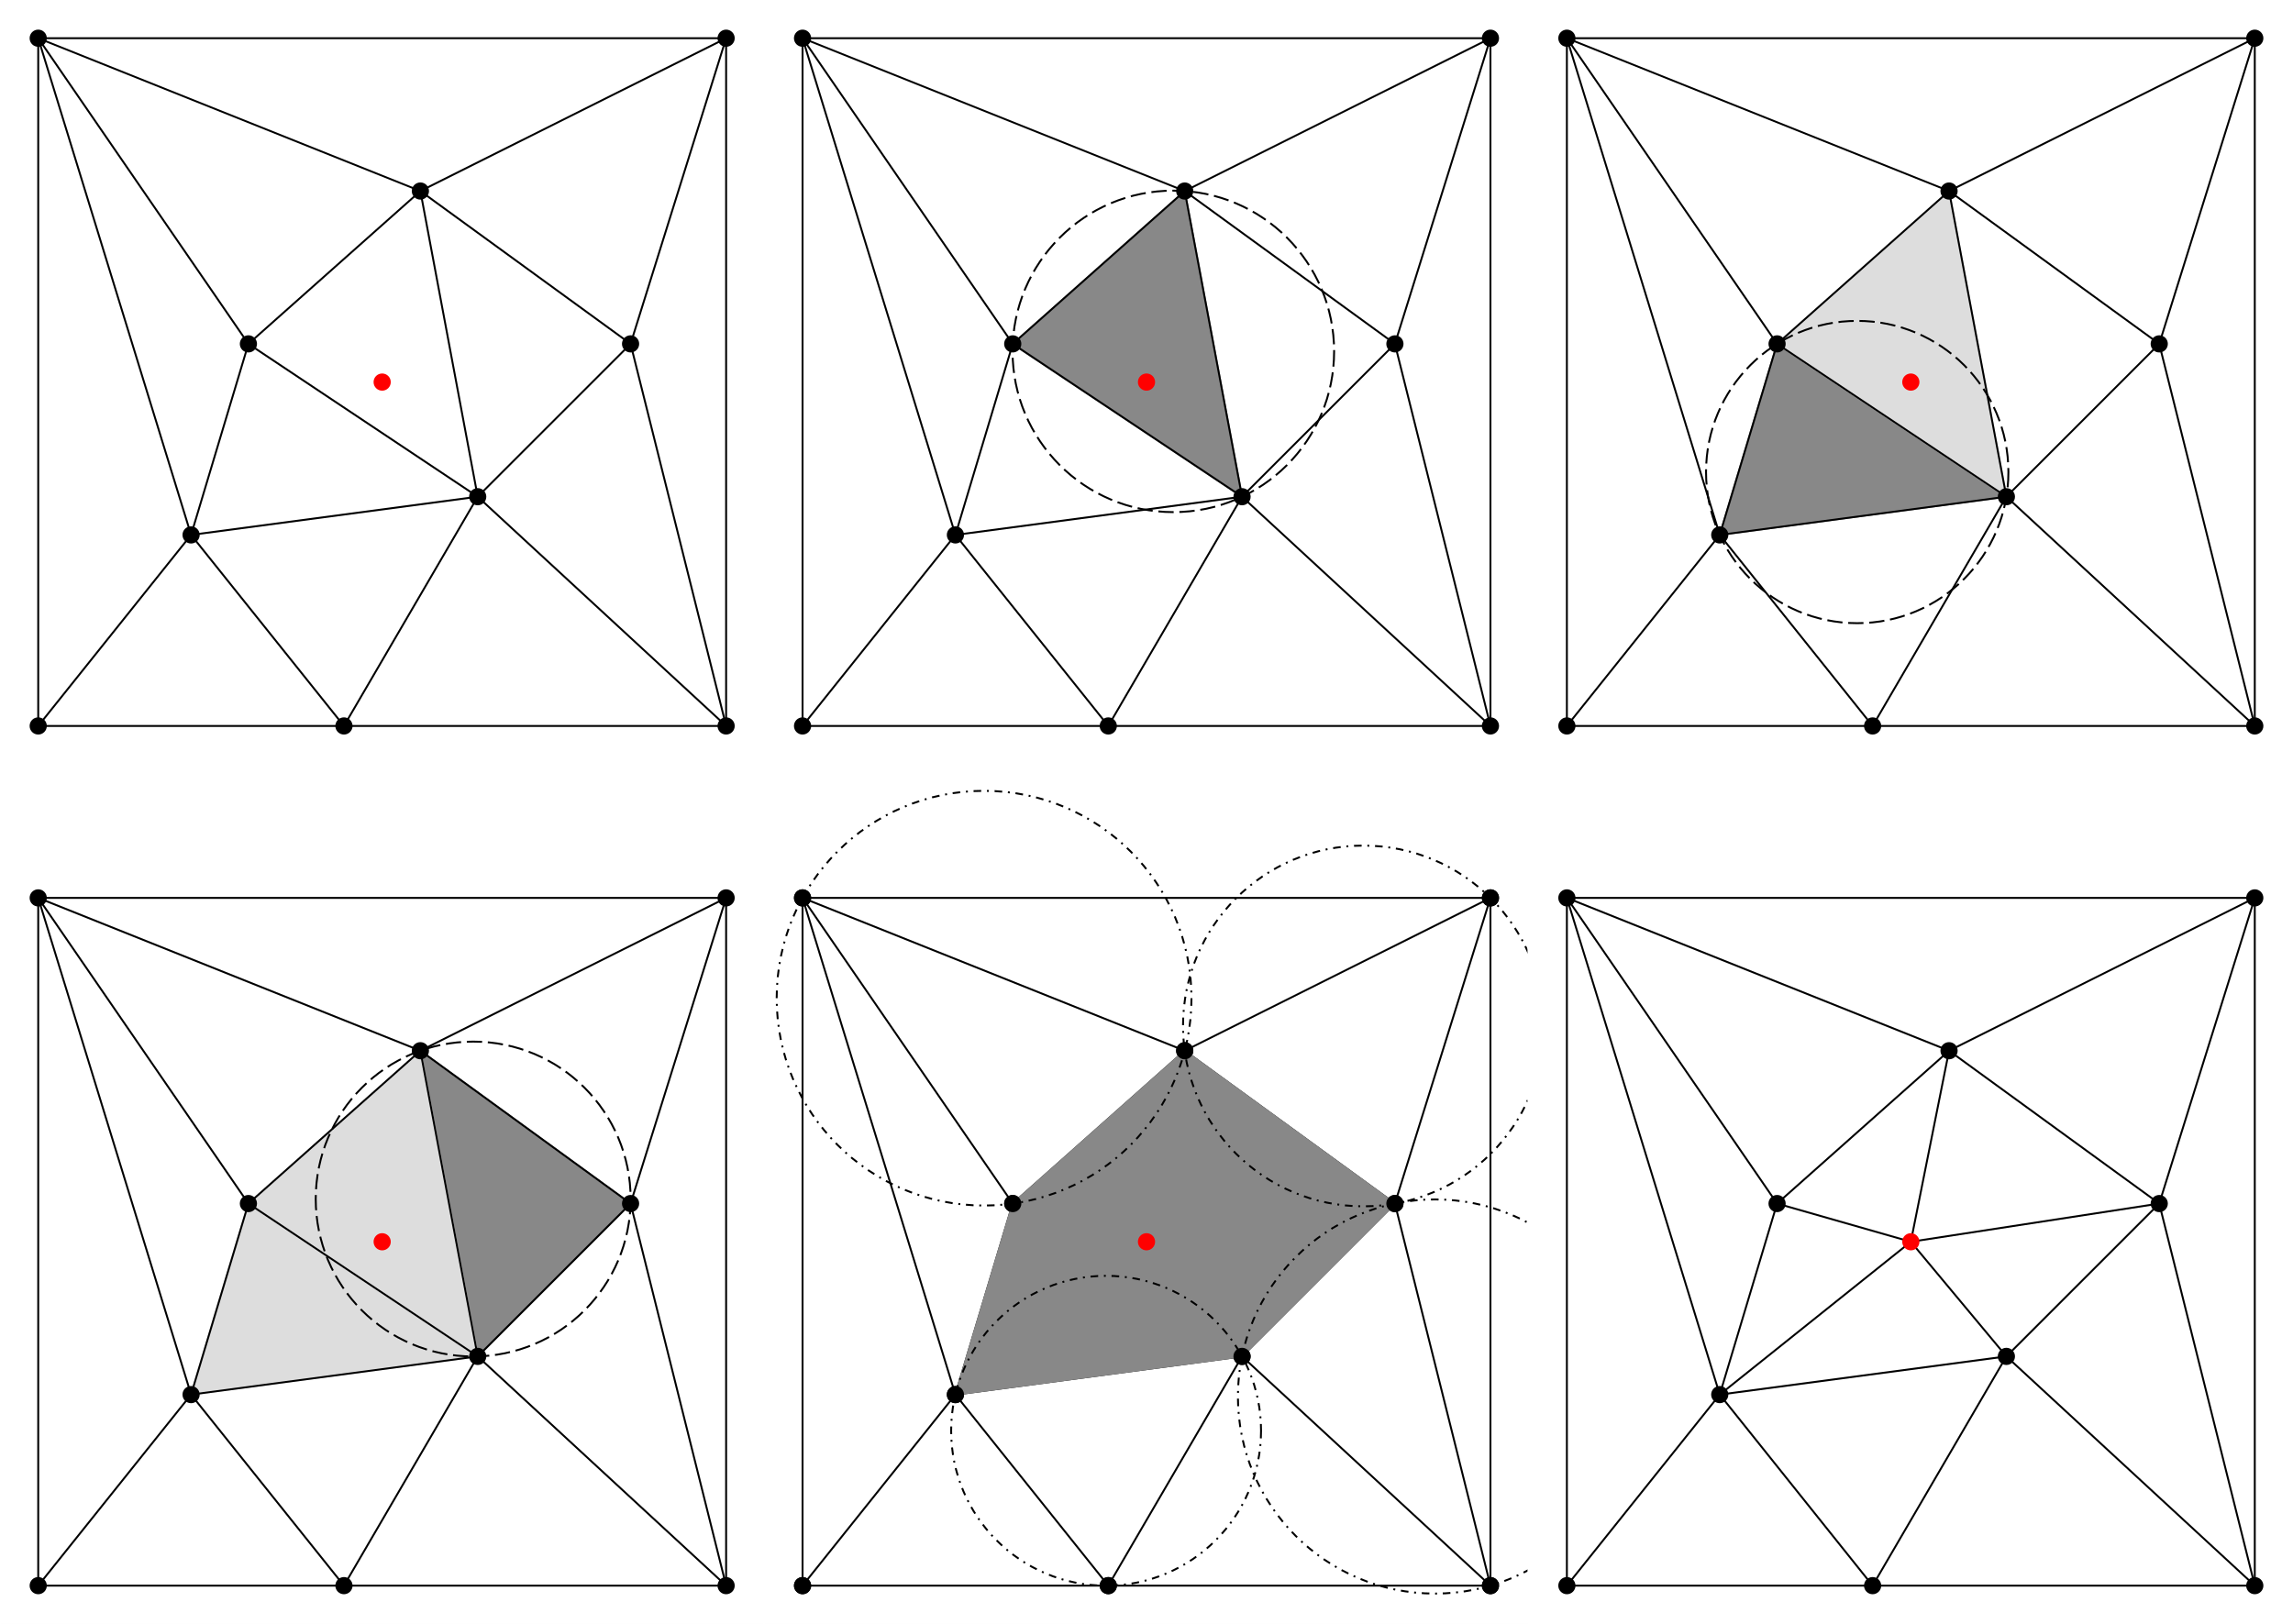 <svg height="850" version="1.1" width="1200" xmlns="http://www.w3.org/2000/svg" xmlns:xlink="http://www.w3.org/1999/xlink" style="overflow: hidden; position: relative;"><rect width="100%" height="100%" fill="#333333" stroke="none"/><desc style="-webkit-tap-highlight-color: rgba(0, 0, 0, 0);">Created with Raphal 2.2.0</desc><defs style="-webkit-tap-highlight-color: rgba(0, 0, 0, 0);"></defs><rect x="0" y="0" width="4000" height="4000" rx="0" ry="0" fill="#ffffff" stroke="#ffffff" style="-webkit-tap-highlight-color: rgba(0, 0, 0, 0);"></rect><rect x="0" y="0" width="400" height="400" rx="0" ry="0" fill="#ffffff" stroke="#ffffff" style="-webkit-tap-highlight-color: rgba(0, 0, 0, 0);"></rect><circle cx="20" cy="20" r="4" fill="#000000" stroke="#000000" style="-webkit-tap-highlight-color: rgba(0, 0, 0, 0);"></circle><circle cx="380" cy="20" r="4" fill="#000000" stroke="#000000" style="-webkit-tap-highlight-color: rgba(0, 0, 0, 0);"></circle><circle cx="380" cy="380" r="4" fill="#000000" stroke="#000000" style="-webkit-tap-highlight-color: rgba(0, 0, 0, 0);"></circle><circle cx="20" cy="380" r="4" fill="#000000" stroke="#000000" style="-webkit-tap-highlight-color: rgba(0, 0, 0, 0);"></circle><circle cx="220" cy="100" r="4" fill="#000000" stroke="#000000" style="-webkit-tap-highlight-color: rgba(0, 0, 0, 0);"></circle><circle cx="130" cy="180" r="4" fill="#000000" stroke="#000000" style="-webkit-tap-highlight-color: rgba(0, 0, 0, 0);"></circle><circle cx="100" cy="280" r="4" fill="#000000" stroke="#000000" style="-webkit-tap-highlight-color: rgba(0, 0, 0, 0);"></circle><circle cx="250" cy="260" r="4" fill="#000000" stroke="#000000" style="-webkit-tap-highlight-color: rgba(0, 0, 0, 0);"></circle><circle cx="330" cy="180" r="4" fill="#000000" stroke="#000000" style="-webkit-tap-highlight-color: rgba(0, 0, 0, 0);"></circle><circle cx="180" cy="380" r="4" fill="#000000" stroke="#000000" style="-webkit-tap-highlight-color: rgba(0, 0, 0, 0);"></circle><circle cx="200" cy="200" r="4" fill="#ff0000" stroke="#ff0000" style="-webkit-tap-highlight-color: rgba(0, 0, 0, 0);"></circle><path fill="none" stroke="#000000" d="M20,20L380,20" style="-webkit-tap-highlight-color: rgba(0, 0, 0, 0);"></path><path fill="none" stroke="#000000" d="M20,20L20,380" style="-webkit-tap-highlight-color: rgba(0, 0, 0, 0);"></path><path fill="none" stroke="#000000" d="M20,20L220,100" style="-webkit-tap-highlight-color: rgba(0, 0, 0, 0);"></path><path fill="none" stroke="#000000" d="M20,20L130,180" style="-webkit-tap-highlight-color: rgba(0, 0, 0, 0);"></path><path fill="none" stroke="#000000" d="M20,20L100,280" style="-webkit-tap-highlight-color: rgba(0, 0, 0, 0);"></path><path fill="none" stroke="#000000" d="M380,20L220,100" style="-webkit-tap-highlight-color: rgba(0, 0, 0, 0);"></path><path fill="none" stroke="#000000" d="M380,20L330,180" style="-webkit-tap-highlight-color: rgba(0, 0, 0, 0);"></path><path fill="none" stroke="#000000" d="M380,20L380,380" style="-webkit-tap-highlight-color: rgba(0, 0, 0, 0);"></path><path fill="none" stroke="#000000" d="M380,380L330,180" style="-webkit-tap-highlight-color: rgba(0, 0, 0, 0);"></path><path fill="none" stroke="#000000" d="M380,380L250,260" style="-webkit-tap-highlight-color: rgba(0, 0, 0, 0);"></path><path fill="none" stroke="#000000" d="M380,380L20,380" style="-webkit-tap-highlight-color: rgba(0, 0, 0, 0);"></path><path fill="none" stroke="#000000" d="M20,380L100,280" style="-webkit-tap-highlight-color: rgba(0, 0, 0, 0);"></path><path fill="none" stroke="#000000" d="M220,100L130,180" style="-webkit-tap-highlight-color: rgba(0, 0, 0, 0);"></path><path fill="none" stroke="#000000" d="M220,100L330,180" style="-webkit-tap-highlight-color: rgba(0, 0, 0, 0);"></path><path fill="none" stroke="#000000" d="M220,100L250,260" style="-webkit-tap-highlight-color: rgba(0, 0, 0, 0);"></path><path fill="none" stroke="#000000" d="M130,180L250,260" style="-webkit-tap-highlight-color: rgba(0, 0, 0, 0);"></path><path fill="none" stroke="#000000" d="M130,180L100,280" style="-webkit-tap-highlight-color: rgba(0, 0, 0, 0);"></path><path fill="none" stroke="#000000" d="M100,280L250,260" style="-webkit-tap-highlight-color: rgba(0, 0, 0, 0);"></path><path fill="none" stroke="#000000" d="M100,280L180,380" style="-webkit-tap-highlight-color: rgba(0, 0, 0, 0);"></path><path fill="none" stroke="#000000" d="M250,260L330,180" style="-webkit-tap-highlight-color: rgba(0, 0, 0, 0);"></path><path fill="none" stroke="#000000" d="M250,260L180,380" style="-webkit-tap-highlight-color: rgba(0, 0, 0, 0);"></path><rect x="400" y="0" width="400" height="400" rx="0" ry="0" fill="#ffffff" stroke="#ffffff" style="-webkit-tap-highlight-color: rgba(0, 0, 0, 0);"></rect><path fill="#888888" stroke="#888888" d="M620,100L530,180L650,260Z" style="-webkit-tap-highlight-color: rgba(0, 0, 0, 0);"></path><circle cx="420" cy="20" r="4" fill="#000000" stroke="#000000" style="-webkit-tap-highlight-color: rgba(0, 0, 0, 0);"></circle><circle cx="780" cy="20" r="4" fill="#000000" stroke="#000000" style="-webkit-tap-highlight-color: rgba(0, 0, 0, 0);"></circle><circle cx="780" cy="380" r="4" fill="#000000" stroke="#000000" style="-webkit-tap-highlight-color: rgba(0, 0, 0, 0);"></circle><circle cx="420" cy="380" r="4" fill="#000000" stroke="#000000" style="-webkit-tap-highlight-color: rgba(0, 0, 0, 0);"></circle><circle cx="620" cy="100" r="4" fill="#000000" stroke="#000000" style="-webkit-tap-highlight-color: rgba(0, 0, 0, 0);"></circle><circle cx="530" cy="180" r="4" fill="#000000" stroke="#000000" style="-webkit-tap-highlight-color: rgba(0, 0, 0, 0);"></circle><circle cx="500" cy="280" r="4" fill="#000000" stroke="#000000" style="-webkit-tap-highlight-color: rgba(0, 0, 0, 0);"></circle><circle cx="650" cy="260" r="4" fill="#000000" stroke="#000000" style="-webkit-tap-highlight-color: rgba(0, 0, 0, 0);"></circle><circle cx="730" cy="180" r="4" fill="#000000" stroke="#000000" style="-webkit-tap-highlight-color: rgba(0, 0, 0, 0);"></circle><circle cx="580" cy="380" r="4" fill="#000000" stroke="#000000" style="-webkit-tap-highlight-color: rgba(0, 0, 0, 0);"></circle><circle cx="600" cy="200" r="4" fill="#ff0000" stroke="#ff0000" style="-webkit-tap-highlight-color: rgba(0, 0, 0, 0);"></circle><path fill="none" stroke="#000000" d="M420,20L780,20" style="-webkit-tap-highlight-color: rgba(0, 0, 0, 0);"></path><path fill="none" stroke="#000000" d="M420,20L420,380" style="-webkit-tap-highlight-color: rgba(0, 0, 0, 0);"></path><path fill="none" stroke="#000000" d="M420,20L620,100" style="-webkit-tap-highlight-color: rgba(0, 0, 0, 0);"></path><path fill="none" stroke="#000000" d="M420,20L530,180" style="-webkit-tap-highlight-color: rgba(0, 0, 0, 0);"></path><path fill="none" stroke="#000000" d="M420,20L500,280" style="-webkit-tap-highlight-color: rgba(0, 0, 0, 0);"></path><path fill="none" stroke="#000000" d="M780,20L620,100" style="-webkit-tap-highlight-color: rgba(0, 0, 0, 0);"></path><path fill="none" stroke="#000000" d="M780,20L730,180" style="-webkit-tap-highlight-color: rgba(0, 0, 0, 0);"></path><path fill="none" stroke="#000000" d="M780,20L780,380" style="-webkit-tap-highlight-color: rgba(0, 0, 0, 0);"></path><path fill="none" stroke="#000000" d="M780,380L730,180" style="-webkit-tap-highlight-color: rgba(0, 0, 0, 0);"></path><path fill="none" stroke="#000000" d="M780,380L650,260" style="-webkit-tap-highlight-color: rgba(0, 0, 0, 0);"></path><path fill="none" stroke="#000000" d="M780,380L420,380" style="-webkit-tap-highlight-color: rgba(0, 0, 0, 0);"></path><path fill="none" stroke="#000000" d="M420,380L500,280" style="-webkit-tap-highlight-color: rgba(0, 0, 0, 0);"></path><path fill="none" stroke="#000000" d="M620,100L530,180" style="-webkit-tap-highlight-color: rgba(0, 0, 0, 0);"></path><path fill="none" stroke="#000000" d="M620,100L730,180" style="-webkit-tap-highlight-color: rgba(0, 0, 0, 0);"></path><path fill="none" stroke="#000000" d="M620,100L650,260" style="-webkit-tap-highlight-color: rgba(0, 0, 0, 0);"></path><path fill="none" stroke="#000000" d="M530,180L650,260" style="-webkit-tap-highlight-color: rgba(0, 0, 0, 0);"></path><path fill="none" stroke="#000000" d="M530,180L500,280" style="-webkit-tap-highlight-color: rgba(0, 0, 0, 0);"></path><path fill="none" stroke="#000000" d="M500,280L650,260" style="-webkit-tap-highlight-color: rgba(0, 0, 0, 0);"></path><path fill="none" stroke="#000000" d="M500,280L580,380" style="-webkit-tap-highlight-color: rgba(0, 0, 0, 0);"></path><path fill="none" stroke="#000000" d="M650,260L730,180" style="-webkit-tap-highlight-color: rgba(0, 0, 0, 0);"></path><path fill="none" stroke="#000000" d="M650,260L580,380" style="-webkit-tap-highlight-color: rgba(0, 0, 0, 0);"></path><circle cx="614.048" cy="183.929" r="84.139" fill="none" stroke="#000000" stroke-dasharray="8,3" style="-webkit-tap-highlight-color: rgba(0, 0, 0, 0);"></circle><rect x="800" y="0" width="400" height="400" rx="0" ry="0" fill="#ffffff" stroke="#ffffff" style="-webkit-tap-highlight-color: rgba(0, 0, 0, 0);"></rect><path fill="#888888" stroke="#888888" d="M930,180L900,280L1050,260Z" style="-webkit-tap-highlight-color: rgba(0, 0, 0, 0);"></path><path fill="#dddddd" stroke="#dddddd" d="M1020,100L930,180L1050,260Z" style="-webkit-tap-highlight-color: rgba(0, 0, 0, 0);"></path><circle cx="820" cy="20" r="4" fill="#000000" stroke="#000000" style="-webkit-tap-highlight-color: rgba(0, 0, 0, 0);"></circle><circle cx="1180" cy="20" r="4" fill="#000000" stroke="#000000" style="-webkit-tap-highlight-color: rgba(0, 0, 0, 0);"></circle><circle cx="1180" cy="380" r="4" fill="#000000" stroke="#000000" style="-webkit-tap-highlight-color: rgba(0, 0, 0, 0);"></circle><circle cx="820" cy="380" r="4" fill="#000000" stroke="#000000" style="-webkit-tap-highlight-color: rgba(0, 0, 0, 0);"></circle><circle cx="1020" cy="100" r="4" fill="#000000" stroke="#000000" style="-webkit-tap-highlight-color: rgba(0, 0, 0, 0);"></circle><circle cx="930" cy="180" r="4" fill="#000000" stroke="#000000" style="-webkit-tap-highlight-color: rgba(0, 0, 0, 0);"></circle><circle cx="900" cy="280" r="4" fill="#000000" stroke="#000000" style="-webkit-tap-highlight-color: rgba(0, 0, 0, 0);"></circle><circle cx="1050" cy="260" r="4" fill="#000000" stroke="#000000" style="-webkit-tap-highlight-color: rgba(0, 0, 0, 0);"></circle><circle cx="1130" cy="180" r="4" fill="#000000" stroke="#000000" style="-webkit-tap-highlight-color: rgba(0, 0, 0, 0);"></circle><circle cx="980" cy="380" r="4" fill="#000000" stroke="#000000" style="-webkit-tap-highlight-color: rgba(0, 0, 0, 0);"></circle><circle cx="1000" cy="200" r="4" fill="#ff0000" stroke="#ff0000" style="-webkit-tap-highlight-color: rgba(0, 0, 0, 0);"></circle><path fill="none" stroke="#000000" d="M820,20L1180,20" style="-webkit-tap-highlight-color: rgba(0, 0, 0, 0);"></path><path fill="none" stroke="#000000" d="M820,20L820,380" style="-webkit-tap-highlight-color: rgba(0, 0, 0, 0);"></path><path fill="none" stroke="#000000" d="M820,20L1020,100" style="-webkit-tap-highlight-color: rgba(0, 0, 0, 0);"></path><path fill="none" stroke="#000000" d="M820,20L930,180" style="-webkit-tap-highlight-color: rgba(0, 0, 0, 0);"></path><path fill="none" stroke="#000000" d="M820,20L900,280" style="-webkit-tap-highlight-color: rgba(0, 0, 0, 0);"></path><path fill="none" stroke="#000000" d="M1180,20L1020,100" style="-webkit-tap-highlight-color: rgba(0, 0, 0, 0);"></path><path fill="none" stroke="#000000" d="M1180,20L1130,180" style="-webkit-tap-highlight-color: rgba(0, 0, 0, 0);"></path><path fill="none" stroke="#000000" d="M1180,20L1180,380" style="-webkit-tap-highlight-color: rgba(0, 0, 0, 0);"></path><path fill="none" stroke="#000000" d="M1180,380L1130,180" style="-webkit-tap-highlight-color: rgba(0, 0, 0, 0);"></path><path fill="none" stroke="#000000" d="M1180,380L1050,260" style="-webkit-tap-highlight-color: rgba(0, 0, 0, 0);"></path><path fill="none" stroke="#000000" d="M1180,380L820,380" style="-webkit-tap-highlight-color: rgba(0, 0, 0, 0);"></path><path fill="none" stroke="#000000" d="M820,380L900,280" style="-webkit-tap-highlight-color: rgba(0, 0, 0, 0);"></path><path fill="none" stroke="#000000" d="M1020,100L930,180" style="-webkit-tap-highlight-color: rgba(0, 0, 0, 0);"></path><path fill="none" stroke="#000000" d="M1020,100L1130,180" style="-webkit-tap-highlight-color: rgba(0, 0, 0, 0);"></path><path fill="none" stroke="#000000" d="M1020,100L1050,260" style="-webkit-tap-highlight-color: rgba(0, 0, 0, 0);"></path><path fill="none" stroke="#000000" d="M930,180L1050,260" style="-webkit-tap-highlight-color: rgba(0, 0, 0, 0);"></path><path fill="none" stroke="#000000" d="M930,180L900,280" style="-webkit-tap-highlight-color: rgba(0, 0, 0, 0);"></path><path fill="none" stroke="#000000" d="M900,280L1050,260" style="-webkit-tap-highlight-color: rgba(0, 0, 0, 0);"></path><path fill="none" stroke="#000000" d="M900,280L980,380" style="-webkit-tap-highlight-color: rgba(0, 0, 0, 0);"></path><path fill="none" stroke="#000000" d="M1050,260L1130,180" style="-webkit-tap-highlight-color: rgba(0, 0, 0, 0);"></path><path fill="none" stroke="#000000" d="M1050,260L980,380" style="-webkit-tap-highlight-color: rgba(0, 0, 0, 0);"></path><circle cx="971.944" cy="247.083" r="79.117" fill="none" stroke="#000000" stroke-dasharray="8,3" style="-webkit-tap-highlight-color: rgba(0, 0, 0, 0);"></circle><rect x="0" y="450" width="400" height="400" rx="0" ry="0" fill="#ffffff" stroke="#ffffff" style="-webkit-tap-highlight-color: rgba(0, 0, 0, 0);"></rect><path fill="#888888" stroke="#888888" d="M220,550L250,710L330,630Z" style="-webkit-tap-highlight-color: rgba(0, 0, 0, 0);"></path><path fill="#dddddd" stroke="#dddddd" d="M220,550L130,630L250,710Z" style="-webkit-tap-highlight-color: rgba(0, 0, 0, 0);"></path><path fill="#dddddd" stroke="#dddddd" d="M130,630L100,730L250,710Z" style="-webkit-tap-highlight-color: rgba(0, 0, 0, 0);"></path><circle cx="20" cy="470" r="4" fill="#000000" stroke="#000000" style="-webkit-tap-highlight-color: rgba(0, 0, 0, 0);"></circle><circle cx="380" cy="470" r="4" fill="#000000" stroke="#000000" style="-webkit-tap-highlight-color: rgba(0, 0, 0, 0);"></circle><circle cx="380" cy="830" r="4" fill="#000000" stroke="#000000" style="-webkit-tap-highlight-color: rgba(0, 0, 0, 0);"></circle><circle cx="20" cy="830" r="4" fill="#000000" stroke="#000000" style="-webkit-tap-highlight-color: rgba(0, 0, 0, 0);"></circle><circle cx="220" cy="550" r="4" fill="#000000" stroke="#000000" style="-webkit-tap-highlight-color: rgba(0, 0, 0, 0);"></circle><circle cx="130" cy="630" r="4" fill="#000000" stroke="#000000" style="-webkit-tap-highlight-color: rgba(0, 0, 0, 0);"></circle><circle cx="100" cy="730" r="4" fill="#000000" stroke="#000000" style="-webkit-tap-highlight-color: rgba(0, 0, 0, 0);"></circle><circle cx="250" cy="710" r="4" fill="#000000" stroke="#000000" style="-webkit-tap-highlight-color: rgba(0, 0, 0, 0);"></circle><circle cx="330" cy="630" r="4" fill="#000000" stroke="#000000" style="-webkit-tap-highlight-color: rgba(0, 0, 0, 0);"></circle><circle cx="180" cy="830" r="4" fill="#000000" stroke="#000000" style="-webkit-tap-highlight-color: rgba(0, 0, 0, 0);"></circle><circle cx="200" cy="650" r="4" fill="#ff0000" stroke="#ff0000" style="-webkit-tap-highlight-color: rgba(0, 0, 0, 0);"></circle><path fill="none" stroke="#000000" d="M20,470L380,470" style="-webkit-tap-highlight-color: rgba(0, 0, 0, 0);"></path><path fill="none" stroke="#000000" d="M20,470L20,830" style="-webkit-tap-highlight-color: rgba(0, 0, 0, 0);"></path><path fill="none" stroke="#000000" d="M20,470L220,550" style="-webkit-tap-highlight-color: rgba(0, 0, 0, 0);"></path><path fill="none" stroke="#000000" d="M20,470L130,630" style="-webkit-tap-highlight-color: rgba(0, 0, 0, 0);"></path><path fill="none" stroke="#000000" d="M20,470L100,730" style="-webkit-tap-highlight-color: rgba(0, 0, 0, 0);"></path><path fill="none" stroke="#000000" d="M380,470L220,550" style="-webkit-tap-highlight-color: rgba(0, 0, 0, 0);"></path><path fill="none" stroke="#000000" d="M380,470L330,630" style="-webkit-tap-highlight-color: rgba(0, 0, 0, 0);"></path><path fill="none" stroke="#000000" d="M380,470L380,830" style="-webkit-tap-highlight-color: rgba(0, 0, 0, 0);"></path><path fill="none" stroke="#000000" d="M380,830L330,630" style="-webkit-tap-highlight-color: rgba(0, 0, 0, 0);"></path><path fill="none" stroke="#000000" d="M380,830L250,710" style="-webkit-tap-highlight-color: rgba(0, 0, 0, 0);"></path><path fill="none" stroke="#000000" d="M380,830L20,830" style="-webkit-tap-highlight-color: rgba(0, 0, 0, 0);"></path><path fill="none" stroke="#000000" d="M20,830L100,730" style="-webkit-tap-highlight-color: rgba(0, 0, 0, 0);"></path><path fill="none" stroke="#000000" d="M220,550L130,630" style="-webkit-tap-highlight-color: rgba(0, 0, 0, 0);"></path><path fill="none" stroke="#000000" d="M220,550L330,630" style="-webkit-tap-highlight-color: rgba(0, 0, 0, 0);"></path><path fill="none" stroke="#000000" d="M220,550L250,710" style="-webkit-tap-highlight-color: rgba(0, 0, 0, 0);"></path><path fill="none" stroke="#000000" d="M130,630L250,710" style="-webkit-tap-highlight-color: rgba(0, 0, 0, 0);"></path><path fill="none" stroke="#000000" d="M130,630L100,730" style="-webkit-tap-highlight-color: rgba(0, 0, 0, 0);"></path><path fill="none" stroke="#000000" d="M100,730L250,710" style="-webkit-tap-highlight-color: rgba(0, 0, 0, 0);"></path><path fill="none" stroke="#000000" d="M100,730L180,830" style="-webkit-tap-highlight-color: rgba(0, 0, 0, 0);"></path><path fill="none" stroke="#000000" d="M250,710L330,630" style="-webkit-tap-highlight-color: rgba(0, 0, 0, 0);"></path><path fill="none" stroke="#000000" d="M250,710L180,830" style="-webkit-tap-highlight-color: rgba(0, 0, 0, 0);"></path><circle cx="247.632" cy="627.632" r="82.402" fill="none" stroke="#000000" stroke-dasharray="8,3" style="-webkit-tap-highlight-color: rgba(0, 0, 0, 0);"></circle><rect x="400" y="450" width="400" height="400" rx="0" ry="0" fill="#ffffff" stroke="#ffffff" style="-webkit-tap-highlight-color: rgba(0, 0, 0, 0);"></rect><circle cx="420" cy="470" r="4" fill="#000000" stroke="#000000" style="-webkit-tap-highlight-color: rgba(0, 0, 0, 0);"></circle><circle cx="780" cy="470" r="4" fill="#000000" stroke="#000000" style="-webkit-tap-highlight-color: rgba(0, 0, 0, 0);"></circle><circle cx="780" cy="830" r="4" fill="#000000" stroke="#000000" style="-webkit-tap-highlight-color: rgba(0, 0, 0, 0);"></circle><circle cx="420" cy="830" r="4" fill="#000000" stroke="#000000" style="-webkit-tap-highlight-color: rgba(0, 0, 0, 0);"></circle><circle cx="620" cy="550" r="4" fill="#000000" stroke="#000000" style="-webkit-tap-highlight-color: rgba(0, 0, 0, 0);"></circle><circle cx="530" cy="630" r="4" fill="#000000" stroke="#000000" style="-webkit-tap-highlight-color: rgba(0, 0, 0, 0);"></circle><circle cx="500" cy="730" r="4" fill="#000000" stroke="#000000" style="-webkit-tap-highlight-color: rgba(0, 0, 0, 0);"></circle><circle cx="650" cy="710" r="4" fill="#000000" stroke="#000000" style="-webkit-tap-highlight-color: rgba(0, 0, 0, 0);"></circle><circle cx="730" cy="630" r="4" fill="#000000" stroke="#000000" style="-webkit-tap-highlight-color: rgba(0, 0, 0, 0);"></circle><circle cx="580" cy="830" r="4" fill="#000000" stroke="#000000" style="-webkit-tap-highlight-color: rgba(0, 0, 0, 0);"></circle><circle cx="600" cy="650" r="4" fill="#ff0000" stroke="#ff0000" style="-webkit-tap-highlight-color: rgba(0, 0, 0, 0);"></circle><path fill="none" stroke="#000000" d="M420,470L780,470" style="-webkit-tap-highlight-color: rgba(0, 0, 0, 0);"></path><path fill="none" stroke="#000000" d="M420,470L420,830" style="-webkit-tap-highlight-color: rgba(0, 0, 0, 0);"></path><path fill="none" stroke="#000000" d="M420,470L620,550" style="-webkit-tap-highlight-color: rgba(0, 0, 0, 0);"></path><path fill="none" stroke="#000000" d="M420,470L530,630" style="-webkit-tap-highlight-color: rgba(0, 0, 0, 0);"></path><path fill="none" stroke="#000000" d="M420,470L500,730" style="-webkit-tap-highlight-color: rgba(0, 0, 0, 0);"></path><path fill="none" stroke="#000000" d="M780,470L620,550" style="-webkit-tap-highlight-color: rgba(0, 0, 0, 0);"></path><path fill="none" stroke="#000000" d="M780,470L730,630" style="-webkit-tap-highlight-color: rgba(0, 0, 0, 0);"></path><path fill="none" stroke="#000000" d="M780,470L780,830" style="-webkit-tap-highlight-color: rgba(0, 0, 0, 0);"></path><path fill="none" stroke="#000000" d="M780,830L730,630" style="-webkit-tap-highlight-color: rgba(0, 0, 0, 0);"></path><path fill="none" stroke="#000000" d="M780,830L650,710" style="-webkit-tap-highlight-color: rgba(0, 0, 0, 0);"></path><path fill="none" stroke="#000000" d="M780,830L420,830" style="-webkit-tap-highlight-color: rgba(0, 0, 0, 0);"></path><path fill="none" stroke="#000000" d="M420,830L500,730" style="-webkit-tap-highlight-color: rgba(0, 0, 0, 0);"></path><path fill="none" stroke="#000000" d="M620,550L530,630" style="-webkit-tap-highlight-color: rgba(0, 0, 0, 0);"></path><path fill="none" stroke="#000000" d="M620,550L730,630" style="-webkit-tap-highlight-color: rgba(0, 0, 0, 0);"></path><path fill="none" stroke="#000000" d="M620,550L650,710" style="-webkit-tap-highlight-color: rgba(0, 0, 0, 0);"></path><path fill="none" stroke="#000000" d="M530,630L650,710" style="-webkit-tap-highlight-color: rgba(0, 0, 0, 0);"></path><path fill="none" stroke="#000000" d="M530,630L500,730" style="-webkit-tap-highlight-color: rgba(0, 0, 0, 0);"></path><path fill="none" stroke="#000000" d="M500,730L650,710" style="-webkit-tap-highlight-color: rgba(0, 0, 0, 0);"></path><path fill="none" stroke="#000000" d="M500,730L580,830" style="-webkit-tap-highlight-color: rgba(0, 0, 0, 0);"></path><path fill="none" stroke="#000000" d="M650,710L730,630" style="-webkit-tap-highlight-color: rgba(0, 0, 0, 0);"></path><path fill="none" stroke="#000000" d="M650,710L580,830" style="-webkit-tap-highlight-color: rgba(0, 0, 0, 0);"></path><path fill="#888888" stroke="#888888" d="M620,550L530,630L650,710Z" style="-webkit-tap-highlight-color: rgba(0, 0, 0, 0);"></path><path fill="#888888" stroke="#888888" d="M620,550L650,710L730,630Z" style="-webkit-tap-highlight-color: rgba(0, 0, 0, 0);"></path><path fill="#888888" stroke="#888888" d="M530,630L500,730L650,710Z" style="-webkit-tap-highlight-color: rgba(0, 0, 0, 0);"></path><circle cx="420" cy="470" r="4" fill="#000000" stroke="#000000" style="-webkit-tap-highlight-color: rgba(0, 0, 0, 0);"></circle><circle cx="780" cy="470" r="4" fill="#000000" stroke="#000000" style="-webkit-tap-highlight-color: rgba(0, 0, 0, 0);"></circle><circle cx="780" cy="830" r="4" fill="#000000" stroke="#000000" style="-webkit-tap-highlight-color: rgba(0, 0, 0, 0);"></circle><circle cx="420" cy="830" r="4" fill="#000000" stroke="#000000" style="-webkit-tap-highlight-color: rgba(0, 0, 0, 0);"></circle><circle cx="620" cy="550" r="4" fill="#000000" stroke="#000000" style="-webkit-tap-highlight-color: rgba(0, 0, 0, 0);"></circle><circle cx="530" cy="630" r="4" fill="#000000" stroke="#000000" style="-webkit-tap-highlight-color: rgba(0, 0, 0, 0);"></circle><circle cx="500" cy="730" r="4" fill="#000000" stroke="#000000" style="-webkit-tap-highlight-color: rgba(0, 0, 0, 0);"></circle><circle cx="650" cy="710" r="4" fill="#000000" stroke="#000000" style="-webkit-tap-highlight-color: rgba(0, 0, 0, 0);"></circle><circle cx="730" cy="630" r="4" fill="#000000" stroke="#000000" style="-webkit-tap-highlight-color: rgba(0, 0, 0, 0);"></circle><circle cx="580" cy="830" r="4" fill="#000000" stroke="#000000" style="-webkit-tap-highlight-color: rgba(0, 0, 0, 0);"></circle><circle cx="600" cy="650" r="4" fill="#ff0000" stroke="#ff0000" style="-webkit-tap-highlight-color: rgba(0, 0, 0, 0);"></circle><circle cx="578.855" cy="748.916" r="81.092" fill="none" stroke="#000000" stroke-dasharray="4,3,1,3" style="-webkit-tap-highlight-color: rgba(0, 0, 0, 0);"></circle><circle cx="751" cy="731" r="103.16" fill="none" stroke="#000000" stroke-dasharray="4,3,1,3" style="-webkit-tap-highlight-color: rgba(0, 0, 0, 0);"></circle><circle cx="713.519" cy="537.037" r="94.413" fill="none" stroke="#000000" stroke-dasharray="4,3,1,3" style="-webkit-tap-highlight-color: rgba(0, 0, 0, 0);"></circle><circle cx="515" cy="522.5" r="108.541" fill="none" stroke="#000000" stroke-dasharray="4,3,1,3" style="-webkit-tap-highlight-color: rgba(0, 0, 0, 0);"></circle><rect x="800" y="450" width="400" height="400" rx="0" ry="0" fill="#ffffff" stroke="#ffffff" style="-webkit-tap-highlight-color: rgba(0, 0, 0, 0);"></rect><path fill="#888888" stroke="#888888" d="M1020,550L930,630L1050,710Z" style="-webkit-tap-highlight-color: rgba(0, 0, 0, 0);"></path><rect x="800" y="450" width="400" height="400" rx="0" ry="0" fill="#ffffff" stroke="#ffffff" style="-webkit-tap-highlight-color: rgba(0, 0, 0, 0);"></rect><path fill="none" stroke="#000000" d="M820,470L1180,470" style="-webkit-tap-highlight-color: rgba(0, 0, 0, 0);"></path><path fill="none" stroke="#000000" d="M820,470L820,830" style="-webkit-tap-highlight-color: rgba(0, 0, 0, 0);"></path><path fill="none" stroke="#000000" d="M820,470L1020,550" style="-webkit-tap-highlight-color: rgba(0, 0, 0, 0);"></path><path fill="none" stroke="#000000" d="M820,470L930,630" style="-webkit-tap-highlight-color: rgba(0, 0, 0, 0);"></path><path fill="none" stroke="#000000" d="M820,470L900,730" style="-webkit-tap-highlight-color: rgba(0, 0, 0, 0);"></path><path fill="none" stroke="#000000" d="M1180,470L1020,550" style="-webkit-tap-highlight-color: rgba(0, 0, 0, 0);"></path><path fill="none" stroke="#000000" d="M1180,470L1130,630" style="-webkit-tap-highlight-color: rgba(0, 0, 0, 0);"></path><path fill="none" stroke="#000000" d="M1180,470L1180,830" style="-webkit-tap-highlight-color: rgba(0, 0, 0, 0);"></path><path fill="none" stroke="#000000" d="M1180,830L1130,630" style="-webkit-tap-highlight-color: rgba(0, 0, 0, 0);"></path><path fill="none" stroke="#000000" d="M1180,830L1050,710" style="-webkit-tap-highlight-color: rgba(0, 0, 0, 0);"></path><path fill="none" stroke="#000000" d="M1180,830L820,830" style="-webkit-tap-highlight-color: rgba(0, 0, 0, 0);"></path><path fill="none" stroke="#000000" d="M820,830L900,730" style="-webkit-tap-highlight-color: rgba(0, 0, 0, 0);"></path><path fill="none" stroke="#000000" d="M1020,550L930,630" style="-webkit-tap-highlight-color: rgba(0, 0, 0, 0);"></path><path fill="none" stroke="#000000" d="M1020,550L1130,630" style="-webkit-tap-highlight-color: rgba(0, 0, 0, 0);"></path><path fill="none" stroke="#000000" d="M930,630L900,730" style="-webkit-tap-highlight-color: rgba(0, 0, 0, 0);"></path><path fill="none" stroke="#000000" d="M900,730L1050,710" style="-webkit-tap-highlight-color: rgba(0, 0, 0, 0);"></path><path fill="none" stroke="#000000" d="M900,730L980,830" style="-webkit-tap-highlight-color: rgba(0, 0, 0, 0);"></path><path fill="none" stroke="#000000" d="M1050,710L1130,630" style="-webkit-tap-highlight-color: rgba(0, 0, 0, 0);"></path><path fill="none" stroke="#000000" d="M1050,710L980,830" style="-webkit-tap-highlight-color: rgba(0, 0, 0, 0);"></path><path fill="none" stroke="#000000" d="M1000,650L1020,550" style="-webkit-tap-highlight-color: rgba(0, 0, 0, 0);"></path><path fill="none" stroke="#000000" d="M1000,650L930,630" style="-webkit-tap-highlight-color: rgba(0, 0, 0, 0);"></path><path fill="none" stroke="#000000" d="M1000,650L900,730" style="-webkit-tap-highlight-color: rgba(0, 0, 0, 0);"></path><path fill="none" stroke="#000000" d="M1000,650L1050,710" style="-webkit-tap-highlight-color: rgba(0, 0, 0, 0);"></path><path fill="none" stroke="#000000" d="M1000,650L1130,630" style="-webkit-tap-highlight-color: rgba(0, 0, 0, 0);"></path><circle cx="820" cy="470" r="4" fill="#000000" stroke="#000000" style="-webkit-tap-highlight-color: rgba(0, 0, 0, 0);"></circle><circle cx="1180" cy="470" r="4" fill="#000000" stroke="#000000" style="-webkit-tap-highlight-color: rgba(0, 0, 0, 0);"></circle><circle cx="1180" cy="830" r="4" fill="#000000" stroke="#000000" style="-webkit-tap-highlight-color: rgba(0, 0, 0, 0);"></circle><circle cx="820" cy="830" r="4" fill="#000000" stroke="#000000" style="-webkit-tap-highlight-color: rgba(0, 0, 0, 0);"></circle><circle cx="1020" cy="550" r="4" fill="#000000" stroke="#000000" style="-webkit-tap-highlight-color: rgba(0, 0, 0, 0);"></circle><circle cx="930" cy="630" r="4" fill="#000000" stroke="#000000" style="-webkit-tap-highlight-color: rgba(0, 0, 0, 0);"></circle><circle cx="900" cy="730" r="4" fill="#000000" stroke="#000000" style="-webkit-tap-highlight-color: rgba(0, 0, 0, 0);"></circle><circle cx="1050" cy="710" r="4" fill="#000000" stroke="#000000" style="-webkit-tap-highlight-color: rgba(0, 0, 0, 0);"></circle><circle cx="1130" cy="630" r="4" fill="#000000" stroke="#000000" style="-webkit-tap-highlight-color: rgba(0, 0, 0, 0);"></circle><circle cx="980" cy="830" r="4" fill="#000000" stroke="#000000" style="-webkit-tap-highlight-color: rgba(0, 0, 0, 0);"></circle><circle cx="1000" cy="650" r="4" fill="#ff0000" stroke="#ff0000" style="-webkit-tap-highlight-color: rgba(0, 0, 0, 0);"></circle></svg>